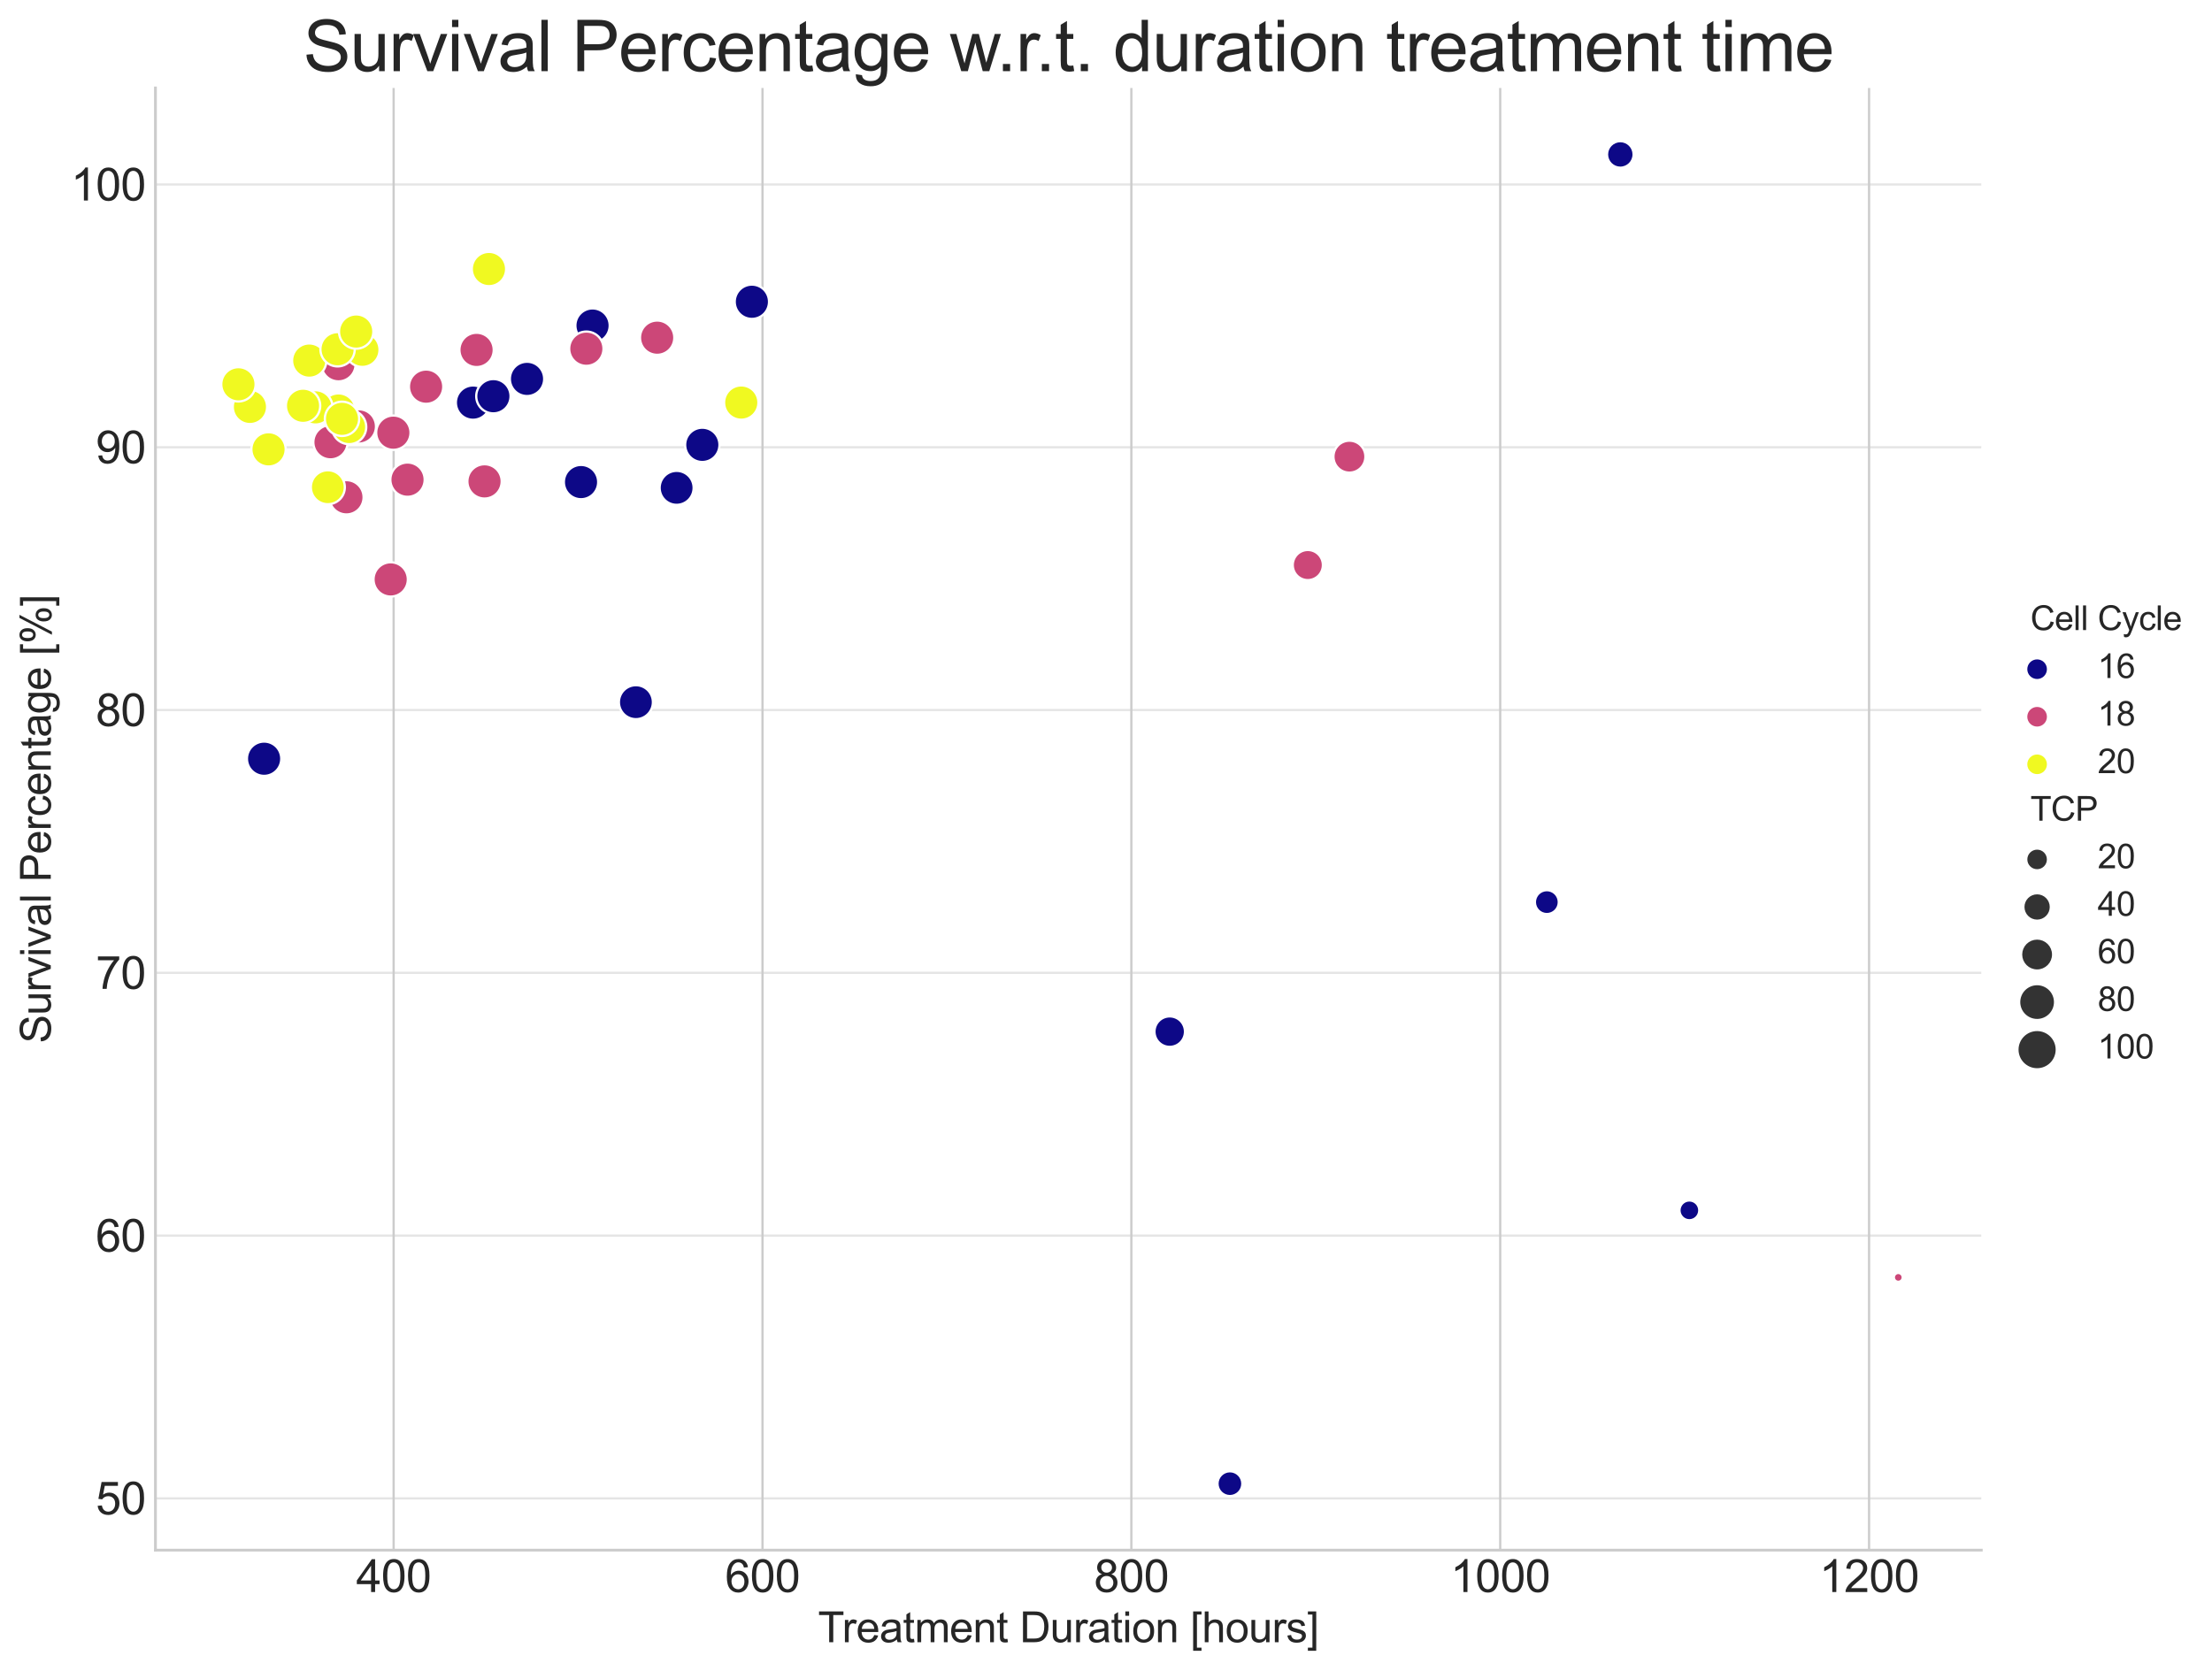 <?xml version="1.0" encoding="utf-8" standalone="no"?>
<!DOCTYPE svg PUBLIC "-//W3C//DTD SVG 1.1//EN"
  "http://www.w3.org/Graphics/SVG/1.1/DTD/svg11.dtd">
<svg xmlns:xlink="http://www.w3.org/1999/xlink" width="789.36pt" height="596.35pt" viewBox="0 0 789.36 596.35" xmlns="http://www.w3.org/2000/svg" version="1.1">
 <defs>
  <style type="text/css">*{stroke-linejoin: round; stroke-linecap: butt}</style>
 </defs>
 <g id="figure_1">
  <g id="patch_1">
   <path d="M 0 596.35 
L 789.36 596.35 
L 789.36 0 
L 0 0 
z
" style="fill: #ffffff"/>
  </g>
  <g id="axes_1">
   <g id="patch_2">
    <path d="M 55.469 553.299 
L 707.028 553.299 
L 707.028 31.399 
L 55.469 31.399 
z
" style="fill: #ffffff"/>
   </g>
   <g id="matplotlib.axis_1">
    <g id="xtick_1">
     <g id="line2d_1">
      <path d="M 140.474 553.299 
L 140.474 31.399 
" clip-path="url(#p7545e08e7a)" style="fill: none; stroke: #cccccc; stroke-width: 0.8; stroke-linecap: round"/>
     </g>
     <g id="line2d_2"/>
     <g id="text_1">
      <!-- 400 -->
      <g style="fill: #262626" transform="translate(127.128 568.252)scale(0.16 -0.16)">
       <defs>
        <path id="ArialMT-34" d="M 2069 0 
L 2069 1097 
L 81 1097 
L 81 1613 
L 2172 4581 
L 2631 4581 
L 2631 1613 
L 3250 1613 
L 3250 1097 
L 2631 1097 
L 2631 0 
L 2069 0 
z
M 2069 1613 
L 2069 3678 
L 634 1613 
L 2069 1613 
z
" transform="scale(0.016)"/>
        <path id="ArialMT-30" d="M 266 2259 
Q 266 3072 433 3567 
Q 600 4063 929 4331 
Q 1259 4600 1759 4600 
Q 2128 4600 2406 4451 
Q 2684 4303 2865 4023 
Q 3047 3744 3150 3342 
Q 3253 2941 3253 2259 
Q 3253 1453 3087 958 
Q 2922 463 2592 192 
Q 2263 -78 1759 -78 
Q 1097 -78 719 397 
Q 266 969 266 2259 
z
M 844 2259 
Q 844 1131 1108 757 
Q 1372 384 1759 384 
Q 2147 384 2411 759 
Q 2675 1134 2675 2259 
Q 2675 3391 2411 3762 
Q 2147 4134 1753 4134 
Q 1366 4134 1134 3806 
Q 844 3388 844 2259 
z
" transform="scale(0.016)"/>
       </defs>
       <use xlink:href="#ArialMT-34"/>
       <use xlink:href="#ArialMT-30" x="55.615"/>
       <use xlink:href="#ArialMT-30" x="111.23"/>
      </g>
     </g>
    </g>
    <g id="xtick_2">
     <g id="line2d_3">
      <path d="M 272.103 553.299 
L 272.103 31.399 
" clip-path="url(#p7545e08e7a)" style="fill: none; stroke: #cccccc; stroke-width: 0.8; stroke-linecap: round"/>
     </g>
     <g id="line2d_4"/>
     <g id="text_2">
      <!-- 600 -->
      <g style="fill: #262626" transform="translate(258.756 568.252)scale(0.16 -0.16)">
       <defs>
        <path id="ArialMT-36" d="M 3184 3459 
L 2625 3416 
Q 2550 3747 2413 3897 
Q 2184 4138 1850 4138 
Q 1581 4138 1378 3988 
Q 1113 3794 959 3422 
Q 806 3050 800 2363 
Q 1003 2672 1297 2822 
Q 1591 2972 1913 2972 
Q 2475 2972 2870 2558 
Q 3266 2144 3266 1488 
Q 3266 1056 3080 686 
Q 2894 316 2569 119 
Q 2244 -78 1831 -78 
Q 1128 -78 684 439 
Q 241 956 241 2144 
Q 241 3472 731 4075 
Q 1159 4600 1884 4600 
Q 2425 4600 2770 4297 
Q 3116 3994 3184 3459 
z
M 888 1484 
Q 888 1194 1011 928 
Q 1134 663 1356 523 
Q 1578 384 1822 384 
Q 2178 384 2434 671 
Q 2691 959 2691 1453 
Q 2691 1928 2437 2201 
Q 2184 2475 1800 2475 
Q 1419 2475 1153 2201 
Q 888 1928 888 1484 
z
" transform="scale(0.016)"/>
       </defs>
       <use xlink:href="#ArialMT-36"/>
       <use xlink:href="#ArialMT-30" x="55.615"/>
       <use xlink:href="#ArialMT-30" x="111.23"/>
      </g>
     </g>
    </g>
    <g id="xtick_3">
     <g id="line2d_5">
      <path d="M 403.731 553.299 
L 403.731 31.399 
" clip-path="url(#p7545e08e7a)" style="fill: none; stroke: #cccccc; stroke-width: 0.8; stroke-linecap: round"/>
     </g>
     <g id="line2d_6"/>
     <g id="text_3">
      <!-- 800 -->
      <g style="fill: #262626" transform="translate(390.384 568.252)scale(0.16 -0.16)">
       <defs>
        <path id="ArialMT-38" d="M 1131 2484 
Q 781 2613 612 2850 
Q 444 3088 444 3419 
Q 444 3919 803 4259 
Q 1163 4600 1759 4600 
Q 2359 4600 2725 4251 
Q 3091 3903 3091 3403 
Q 3091 3084 2923 2848 
Q 2756 2613 2416 2484 
Q 2838 2347 3058 2040 
Q 3278 1734 3278 1309 
Q 3278 722 2862 322 
Q 2447 -78 1769 -78 
Q 1091 -78 675 323 
Q 259 725 259 1325 
Q 259 1772 486 2073 
Q 713 2375 1131 2484 
z
M 1019 3438 
Q 1019 3113 1228 2906 
Q 1438 2700 1772 2700 
Q 2097 2700 2305 2904 
Q 2513 3109 2513 3406 
Q 2513 3716 2298 3927 
Q 2084 4138 1766 4138 
Q 1444 4138 1231 3931 
Q 1019 3725 1019 3438 
z
M 838 1322 
Q 838 1081 952 856 
Q 1066 631 1291 507 
Q 1516 384 1775 384 
Q 2178 384 2440 643 
Q 2703 903 2703 1303 
Q 2703 1709 2433 1975 
Q 2163 2241 1756 2241 
Q 1359 2241 1098 1978 
Q 838 1716 838 1322 
z
" transform="scale(0.016)"/>
       </defs>
       <use xlink:href="#ArialMT-38"/>
       <use xlink:href="#ArialMT-30" x="55.615"/>
       <use xlink:href="#ArialMT-30" x="111.23"/>
      </g>
     </g>
    </g>
    <g id="xtick_4">
     <g id="line2d_7">
      <path d="M 535.359 553.299 
L 535.359 31.399 
" clip-path="url(#p7545e08e7a)" style="fill: none; stroke: #cccccc; stroke-width: 0.8; stroke-linecap: round"/>
     </g>
     <g id="line2d_8"/>
     <g id="text_4">
      <!-- 1000 -->
      <g style="fill: #262626" transform="translate(517.564 568.252)scale(0.16 -0.16)">
       <defs>
        <path id="ArialMT-31" d="M 2384 0 
L 1822 0 
L 1822 3584 
Q 1619 3391 1289 3197 
Q 959 3003 697 2906 
L 697 3450 
Q 1169 3672 1522 3987 
Q 1875 4303 2022 4600 
L 2384 4600 
L 2384 0 
z
" transform="scale(0.016)"/>
       </defs>
       <use xlink:href="#ArialMT-31"/>
       <use xlink:href="#ArialMT-30" x="55.615"/>
       <use xlink:href="#ArialMT-30" x="111.23"/>
       <use xlink:href="#ArialMT-30" x="166.846"/>
      </g>
     </g>
    </g>
    <g id="xtick_5">
     <g id="line2d_9">
      <path d="M 666.987 553.299 
L 666.987 31.399 
" clip-path="url(#p7545e08e7a)" style="fill: none; stroke: #cccccc; stroke-width: 0.8; stroke-linecap: round"/>
     </g>
     <g id="line2d_10"/>
     <g id="text_5">
      <!-- 1200 -->
      <g style="fill: #262626" transform="translate(649.192 568.252)scale(0.16 -0.16)">
       <defs>
        <path id="ArialMT-32" d="M 3222 541 
L 3222 0 
L 194 0 
Q 188 203 259 391 
Q 375 700 629 1000 
Q 884 1300 1366 1694 
Q 2113 2306 2375 2664 
Q 2638 3022 2638 3341 
Q 2638 3675 2398 3904 
Q 2159 4134 1775 4134 
Q 1369 4134 1125 3890 
Q 881 3647 878 3216 
L 300 3275 
Q 359 3922 746 4261 
Q 1134 4600 1788 4600 
Q 2447 4600 2831 4234 
Q 3216 3869 3216 3328 
Q 3216 3053 3103 2787 
Q 2991 2522 2730 2228 
Q 2469 1934 1863 1422 
Q 1356 997 1212 845 
Q 1069 694 975 541 
L 3222 541 
z
" transform="scale(0.016)"/>
       </defs>
       <use xlink:href="#ArialMT-31"/>
       <use xlink:href="#ArialMT-32" x="55.615"/>
       <use xlink:href="#ArialMT-30" x="111.23"/>
       <use xlink:href="#ArialMT-30" x="166.846"/>
      </g>
     </g>
    </g>
    <g id="text_6">
     <!-- Treatment Duration [hours] -->
     <g style="fill: #262626" transform="translate(291.914 586.168)scale(0.15 -0.15)">
      <defs>
       <path id="ArialMT-54" d="M 1659 0 
L 1659 4041 
L 150 4041 
L 150 4581 
L 3781 4581 
L 3781 4041 
L 2266 4041 
L 2266 0 
L 1659 0 
z
" transform="scale(0.016)"/>
       <path id="ArialMT-72" d="M 416 0 
L 416 3319 
L 922 3319 
L 922 2816 
Q 1116 3169 1280 3281 
Q 1444 3394 1641 3394 
Q 1925 3394 2219 3213 
L 2025 2691 
Q 1819 2813 1613 2813 
Q 1428 2813 1281 2702 
Q 1134 2591 1072 2394 
Q 978 2094 978 1738 
L 978 0 
L 416 0 
z
" transform="scale(0.016)"/>
       <path id="ArialMT-65" d="M 2694 1069 
L 3275 997 
Q 3138 488 2766 206 
Q 2394 -75 1816 -75 
Q 1088 -75 661 373 
Q 234 822 234 1631 
Q 234 2469 665 2931 
Q 1097 3394 1784 3394 
Q 2450 3394 2872 2941 
Q 3294 2488 3294 1666 
Q 3294 1616 3291 1516 
L 816 1516 
Q 847 969 1125 678 
Q 1403 388 1819 388 
Q 2128 388 2347 550 
Q 2566 713 2694 1069 
z
M 847 1978 
L 2700 1978 
Q 2663 2397 2488 2606 
Q 2219 2931 1791 2931 
Q 1403 2931 1139 2672 
Q 875 2413 847 1978 
z
" transform="scale(0.016)"/>
       <path id="ArialMT-61" d="M 2588 409 
Q 2275 144 1986 34 
Q 1697 -75 1366 -75 
Q 819 -75 525 192 
Q 231 459 231 875 
Q 231 1119 342 1320 
Q 453 1522 633 1644 
Q 813 1766 1038 1828 
Q 1203 1872 1538 1913 
Q 2219 1994 2541 2106 
Q 2544 2222 2544 2253 
Q 2544 2597 2384 2738 
Q 2169 2928 1744 2928 
Q 1347 2928 1158 2789 
Q 969 2650 878 2297 
L 328 2372 
Q 403 2725 575 2942 
Q 747 3159 1072 3276 
Q 1397 3394 1825 3394 
Q 2250 3394 2515 3294 
Q 2781 3194 2906 3042 
Q 3031 2891 3081 2659 
Q 3109 2516 3109 2141 
L 3109 1391 
Q 3109 606 3145 398 
Q 3181 191 3288 0 
L 2700 0 
Q 2613 175 2588 409 
z
M 2541 1666 
Q 2234 1541 1622 1453 
Q 1275 1403 1131 1340 
Q 988 1278 909 1158 
Q 831 1038 831 891 
Q 831 666 1001 516 
Q 1172 366 1500 366 
Q 1825 366 2078 508 
Q 2331 650 2450 897 
Q 2541 1088 2541 1459 
L 2541 1666 
z
" transform="scale(0.016)"/>
       <path id="ArialMT-74" d="M 1650 503 
L 1731 6 
Q 1494 -44 1306 -44 
Q 1000 -44 831 53 
Q 663 150 594 308 
Q 525 466 525 972 
L 525 2881 
L 113 2881 
L 113 3319 
L 525 3319 
L 525 4141 
L 1084 4478 
L 1084 3319 
L 1650 3319 
L 1650 2881 
L 1084 2881 
L 1084 941 
Q 1084 700 1114 631 
Q 1144 563 1211 522 
Q 1278 481 1403 481 
Q 1497 481 1650 503 
z
" transform="scale(0.016)"/>
       <path id="ArialMT-6d" d="M 422 0 
L 422 3319 
L 925 3319 
L 925 2853 
Q 1081 3097 1340 3245 
Q 1600 3394 1931 3394 
Q 2300 3394 2536 3241 
Q 2772 3088 2869 2813 
Q 3263 3394 3894 3394 
Q 4388 3394 4653 3120 
Q 4919 2847 4919 2278 
L 4919 0 
L 4359 0 
L 4359 2091 
Q 4359 2428 4304 2576 
Q 4250 2725 4106 2815 
Q 3963 2906 3769 2906 
Q 3419 2906 3187 2673 
Q 2956 2441 2956 1928 
L 2956 0 
L 2394 0 
L 2394 2156 
Q 2394 2531 2256 2718 
Q 2119 2906 1806 2906 
Q 1569 2906 1367 2781 
Q 1166 2656 1075 2415 
Q 984 2175 984 1722 
L 984 0 
L 422 0 
z
" transform="scale(0.016)"/>
       <path id="ArialMT-6e" d="M 422 0 
L 422 3319 
L 928 3319 
L 928 2847 
Q 1294 3394 1984 3394 
Q 2284 3394 2536 3286 
Q 2788 3178 2913 3003 
Q 3038 2828 3088 2588 
Q 3119 2431 3119 2041 
L 3119 0 
L 2556 0 
L 2556 2019 
Q 2556 2363 2490 2533 
Q 2425 2703 2258 2804 
Q 2091 2906 1866 2906 
Q 1506 2906 1245 2678 
Q 984 2450 984 1813 
L 984 0 
L 422 0 
z
" transform="scale(0.016)"/>
       <path id="ArialMT-20" transform="scale(0.016)"/>
       <path id="ArialMT-44" d="M 494 0 
L 494 4581 
L 2072 4581 
Q 2606 4581 2888 4516 
Q 3281 4425 3559 4188 
Q 3922 3881 4101 3404 
Q 4281 2928 4281 2316 
Q 4281 1794 4159 1391 
Q 4038 988 3847 723 
Q 3656 459 3429 307 
Q 3203 156 2883 78 
Q 2563 0 2147 0 
L 494 0 
z
M 1100 541 
L 2078 541 
Q 2531 541 2789 625 
Q 3047 709 3200 863 
Q 3416 1078 3536 1442 
Q 3656 1806 3656 2325 
Q 3656 3044 3420 3430 
Q 3184 3816 2847 3947 
Q 2603 4041 2063 4041 
L 1100 4041 
L 1100 541 
z
" transform="scale(0.016)"/>
       <path id="ArialMT-75" d="M 2597 0 
L 2597 488 
Q 2209 -75 1544 -75 
Q 1250 -75 995 37 
Q 741 150 617 320 
Q 494 491 444 738 
Q 409 903 409 1263 
L 409 3319 
L 972 3319 
L 972 1478 
Q 972 1038 1006 884 
Q 1059 663 1231 536 
Q 1403 409 1656 409 
Q 1909 409 2131 539 
Q 2353 669 2445 892 
Q 2538 1116 2538 1541 
L 2538 3319 
L 3100 3319 
L 3100 0 
L 2597 0 
z
" transform="scale(0.016)"/>
       <path id="ArialMT-69" d="M 425 3934 
L 425 4581 
L 988 4581 
L 988 3934 
L 425 3934 
z
M 425 0 
L 425 3319 
L 988 3319 
L 988 0 
L 425 0 
z
" transform="scale(0.016)"/>
       <path id="ArialMT-6f" d="M 213 1659 
Q 213 2581 725 3025 
Q 1153 3394 1769 3394 
Q 2453 3394 2887 2945 
Q 3322 2497 3322 1706 
Q 3322 1066 3130 698 
Q 2938 331 2570 128 
Q 2203 -75 1769 -75 
Q 1072 -75 642 372 
Q 213 819 213 1659 
z
M 791 1659 
Q 791 1022 1069 705 
Q 1347 388 1769 388 
Q 2188 388 2466 706 
Q 2744 1025 2744 1678 
Q 2744 2294 2464 2611 
Q 2184 2928 1769 2928 
Q 1347 2928 1069 2612 
Q 791 2297 791 1659 
z
" transform="scale(0.016)"/>
       <path id="ArialMT-5b" d="M 434 -1272 
L 434 4581 
L 1675 4581 
L 1675 4116 
L 997 4116 
L 997 -806 
L 1675 -806 
L 1675 -1272 
L 434 -1272 
z
" transform="scale(0.016)"/>
       <path id="ArialMT-68" d="M 422 0 
L 422 4581 
L 984 4581 
L 984 2938 
Q 1378 3394 1978 3394 
Q 2347 3394 2619 3248 
Q 2891 3103 3008 2847 
Q 3125 2591 3125 2103 
L 3125 0 
L 2563 0 
L 2563 2103 
Q 2563 2525 2380 2717 
Q 2197 2909 1863 2909 
Q 1613 2909 1392 2779 
Q 1172 2650 1078 2428 
Q 984 2206 984 1816 
L 984 0 
L 422 0 
z
" transform="scale(0.016)"/>
       <path id="ArialMT-73" d="M 197 991 
L 753 1078 
Q 800 744 1014 566 
Q 1228 388 1613 388 
Q 2000 388 2187 545 
Q 2375 703 2375 916 
Q 2375 1106 2209 1216 
Q 2094 1291 1634 1406 
Q 1016 1563 777 1677 
Q 538 1791 414 1992 
Q 291 2194 291 2438 
Q 291 2659 392 2848 
Q 494 3038 669 3163 
Q 800 3259 1026 3326 
Q 1253 3394 1513 3394 
Q 1903 3394 2198 3281 
Q 2494 3169 2634 2976 
Q 2775 2784 2828 2463 
L 2278 2388 
Q 2241 2644 2061 2787 
Q 1881 2931 1553 2931 
Q 1166 2931 1000 2803 
Q 834 2675 834 2503 
Q 834 2394 903 2306 
Q 972 2216 1119 2156 
Q 1203 2125 1616 2013 
Q 2213 1853 2448 1751 
Q 2684 1650 2818 1456 
Q 2953 1263 2953 975 
Q 2953 694 2789 445 
Q 2625 197 2315 61 
Q 2006 -75 1616 -75 
Q 969 -75 630 194 
Q 291 463 197 991 
z
" transform="scale(0.016)"/>
       <path id="ArialMT-5d" d="M 1363 -1272 
L 122 -1272 
L 122 -806 
L 800 -806 
L 800 4116 
L 122 4116 
L 122 4581 
L 1363 4581 
L 1363 -1272 
z
" transform="scale(0.016)"/>
      </defs>
      <use xlink:href="#ArialMT-54"/>
      <use xlink:href="#ArialMT-72" x="57.334"/>
      <use xlink:href="#ArialMT-65" x="90.635"/>
      <use xlink:href="#ArialMT-61" x="146.25"/>
      <use xlink:href="#ArialMT-74" x="201.865"/>
      <use xlink:href="#ArialMT-6d" x="229.648"/>
      <use xlink:href="#ArialMT-65" x="312.949"/>
      <use xlink:href="#ArialMT-6e" x="368.564"/>
      <use xlink:href="#ArialMT-74" x="424.18"/>
      <use xlink:href="#ArialMT-20" x="451.963"/>
      <use xlink:href="#ArialMT-44" x="479.746"/>
      <use xlink:href="#ArialMT-75" x="551.963"/>
      <use xlink:href="#ArialMT-72" x="607.578"/>
      <use xlink:href="#ArialMT-61" x="640.879"/>
      <use xlink:href="#ArialMT-74" x="696.494"/>
      <use xlink:href="#ArialMT-69" x="724.277"/>
      <use xlink:href="#ArialMT-6f" x="746.494"/>
      <use xlink:href="#ArialMT-6e" x="802.109"/>
      <use xlink:href="#ArialMT-20" x="857.725"/>
      <use xlink:href="#ArialMT-5b" x="885.508"/>
      <use xlink:href="#ArialMT-68" x="913.291"/>
      <use xlink:href="#ArialMT-6f" x="968.906"/>
      <use xlink:href="#ArialMT-75" x="1024.521"/>
      <use xlink:href="#ArialMT-72" x="1080.137"/>
      <use xlink:href="#ArialMT-73" x="1113.438"/>
      <use xlink:href="#ArialMT-5d" x="1163.438"/>
     </g>
    </g>
   </g>
   <g id="matplotlib.axis_2">
    <g id="ytick_1">
     <g id="line2d_11">
      <path d="M 55.469 534.818 
L 707.028 534.818 
" clip-path="url(#p7545e08e7a)" style="fill: none; stroke: #cccccc; stroke-opacity: 0.5; stroke-width: 0.8; stroke-linecap: round"/>
     </g>
     <g id="line2d_12"/>
     <g id="text_7">
      <!-- 50 -->
      <g style="fill: #262626" transform="translate(34.174 540.544)scale(0.16 -0.16)">
       <defs>
        <path id="ArialMT-35" d="M 266 1200 
L 856 1250 
Q 922 819 1161 601 
Q 1400 384 1738 384 
Q 2144 384 2425 690 
Q 2706 997 2706 1503 
Q 2706 1984 2436 2262 
Q 2166 2541 1728 2541 
Q 1456 2541 1237 2417 
Q 1019 2294 894 2097 
L 366 2166 
L 809 4519 
L 3088 4519 
L 3088 3981 
L 1259 3981 
L 1013 2750 
Q 1425 3038 1878 3038 
Q 2478 3038 2890 2622 
Q 3303 2206 3303 1553 
Q 3303 931 2941 478 
Q 2500 -78 1738 -78 
Q 1113 -78 717 272 
Q 322 622 266 1200 
z
" transform="scale(0.016)"/>
       </defs>
       <use xlink:href="#ArialMT-35"/>
       <use xlink:href="#ArialMT-30" x="55.615"/>
      </g>
     </g>
    </g>
    <g id="ytick_2">
     <g id="line2d_13">
      <path d="M 55.469 441.022 
L 707.028 441.022 
" clip-path="url(#p7545e08e7a)" style="fill: none; stroke: #cccccc; stroke-opacity: 0.5; stroke-width: 0.8; stroke-linecap: round"/>
     </g>
     <g id="line2d_14"/>
     <g id="text_8">
      <!-- 60 -->
      <g style="fill: #262626" transform="translate(34.174 446.748)scale(0.16 -0.16)">
       <use xlink:href="#ArialMT-36"/>
       <use xlink:href="#ArialMT-30" x="55.615"/>
      </g>
     </g>
    </g>
    <g id="ytick_3">
     <g id="line2d_15">
      <path d="M 55.469 347.225 
L 707.028 347.225 
" clip-path="url(#p7545e08e7a)" style="fill: none; stroke: #cccccc; stroke-opacity: 0.5; stroke-width: 0.8; stroke-linecap: round"/>
     </g>
     <g id="line2d_16"/>
     <g id="text_9">
      <!-- 70 -->
      <g style="fill: #262626" transform="translate(34.174 352.951)scale(0.16 -0.16)">
       <defs>
        <path id="ArialMT-37" d="M 303 3981 
L 303 4522 
L 3269 4522 
L 3269 4084 
Q 2831 3619 2401 2847 
Q 1972 2075 1738 1259 
Q 1569 684 1522 0 
L 944 0 
Q 953 541 1156 1306 
Q 1359 2072 1739 2783 
Q 2119 3494 2547 3981 
L 303 3981 
z
" transform="scale(0.016)"/>
       </defs>
       <use xlink:href="#ArialMT-37"/>
       <use xlink:href="#ArialMT-30" x="55.615"/>
      </g>
     </g>
    </g>
    <g id="ytick_4">
     <g id="line2d_17">
      <path d="M 55.469 253.429 
L 707.028 253.429 
" clip-path="url(#p7545e08e7a)" style="fill: none; stroke: #cccccc; stroke-opacity: 0.5; stroke-width: 0.8; stroke-linecap: round"/>
     </g>
     <g id="line2d_18"/>
     <g id="text_10">
      <!-- 80 -->
      <g style="fill: #262626" transform="translate(34.174 259.155)scale(0.16 -0.16)">
       <use xlink:href="#ArialMT-38"/>
       <use xlink:href="#ArialMT-30" x="55.615"/>
      </g>
     </g>
    </g>
    <g id="ytick_5">
     <g id="line2d_19">
      <path d="M 55.469 159.632 
L 707.028 159.632 
" clip-path="url(#p7545e08e7a)" style="fill: none; stroke: #cccccc; stroke-opacity: 0.5; stroke-width: 0.8; stroke-linecap: round"/>
     </g>
     <g id="line2d_20"/>
     <g id="text_11">
      <!-- 90 -->
      <g style="fill: #262626" transform="translate(34.174 165.358)scale(0.16 -0.16)">
       <defs>
        <path id="ArialMT-39" d="M 350 1059 
L 891 1109 
Q 959 728 1153 556 
Q 1347 384 1650 384 
Q 1909 384 2104 503 
Q 2300 622 2425 820 
Q 2550 1019 2634 1356 
Q 2719 1694 2719 2044 
Q 2719 2081 2716 2156 
Q 2547 1888 2255 1720 
Q 1963 1553 1622 1553 
Q 1053 1553 659 1965 
Q 266 2378 266 3053 
Q 266 3750 677 4175 
Q 1088 4600 1706 4600 
Q 2153 4600 2523 4359 
Q 2894 4119 3086 3673 
Q 3278 3228 3278 2384 
Q 3278 1506 3087 986 
Q 2897 466 2520 194 
Q 2144 -78 1638 -78 
Q 1100 -78 759 220 
Q 419 519 350 1059 
z
M 2653 3081 
Q 2653 3566 2395 3850 
Q 2138 4134 1775 4134 
Q 1400 4134 1122 3828 
Q 844 3522 844 3034 
Q 844 2597 1108 2323 
Q 1372 2050 1759 2050 
Q 2150 2050 2401 2323 
Q 2653 2597 2653 3081 
z
" transform="scale(0.016)"/>
       </defs>
       <use xlink:href="#ArialMT-39"/>
       <use xlink:href="#ArialMT-30" x="55.615"/>
      </g>
     </g>
    </g>
    <g id="ytick_6">
     <g id="line2d_21">
      <path d="M 55.469 65.836 
L 707.028 65.836 
" clip-path="url(#p7545e08e7a)" style="fill: none; stroke: #cccccc; stroke-opacity: 0.5; stroke-width: 0.8; stroke-linecap: round"/>
     </g>
     <g id="line2d_22"/>
     <g id="text_12">
      <!-- 100 -->
      <g style="fill: #262626" transform="translate(25.277 71.562)scale(0.16 -0.16)">
       <use xlink:href="#ArialMT-31"/>
       <use xlink:href="#ArialMT-30" x="55.615"/>
       <use xlink:href="#ArialMT-30" x="111.23"/>
      </g>
     </g>
    </g>
    <g id="text_13">
     <!-- Survival Percentage [%] -->
     <g style="fill: #262626" transform="translate(18.12 372.385)rotate(-90)scale(0.15 -0.15)">
      <defs>
       <path id="ArialMT-53" d="M 288 1472 
L 859 1522 
Q 900 1178 1048 958 
Q 1197 738 1509 602 
Q 1822 466 2213 466 
Q 2559 466 2825 569 
Q 3091 672 3220 851 
Q 3350 1031 3350 1244 
Q 3350 1459 3225 1620 
Q 3100 1781 2813 1891 
Q 2628 1963 1997 2114 
Q 1366 2266 1113 2400 
Q 784 2572 623 2826 
Q 463 3081 463 3397 
Q 463 3744 659 4045 
Q 856 4347 1234 4503 
Q 1613 4659 2075 4659 
Q 2584 4659 2973 4495 
Q 3363 4331 3572 4012 
Q 3781 3694 3797 3291 
L 3216 3247 
Q 3169 3681 2898 3903 
Q 2628 4125 2100 4125 
Q 1550 4125 1298 3923 
Q 1047 3722 1047 3438 
Q 1047 3191 1225 3031 
Q 1400 2872 2139 2705 
Q 2878 2538 3153 2413 
Q 3553 2228 3743 1945 
Q 3934 1663 3934 1294 
Q 3934 928 3725 604 
Q 3516 281 3123 101 
Q 2731 -78 2241 -78 
Q 1619 -78 1198 103 
Q 778 284 539 648 
Q 300 1013 288 1472 
z
" transform="scale(0.016)"/>
       <path id="ArialMT-76" d="M 1344 0 
L 81 3319 
L 675 3319 
L 1388 1331 
Q 1503 1009 1600 663 
Q 1675 925 1809 1294 
L 2547 3319 
L 3125 3319 
L 1869 0 
L 1344 0 
z
" transform="scale(0.016)"/>
       <path id="ArialMT-6c" d="M 409 0 
L 409 4581 
L 972 4581 
L 972 0 
L 409 0 
z
" transform="scale(0.016)"/>
       <path id="ArialMT-50" d="M 494 0 
L 494 4581 
L 2222 4581 
Q 2678 4581 2919 4538 
Q 3256 4481 3484 4323 
Q 3713 4166 3852 3881 
Q 3991 3597 3991 3256 
Q 3991 2672 3619 2267 
Q 3247 1863 2275 1863 
L 1100 1863 
L 1100 0 
L 494 0 
z
M 1100 2403 
L 2284 2403 
Q 2872 2403 3119 2622 
Q 3366 2841 3366 3238 
Q 3366 3525 3220 3729 
Q 3075 3934 2838 4000 
Q 2684 4041 2272 4041 
L 1100 4041 
L 1100 2403 
z
" transform="scale(0.016)"/>
       <path id="ArialMT-63" d="M 2588 1216 
L 3141 1144 
Q 3050 572 2676 248 
Q 2303 -75 1759 -75 
Q 1078 -75 664 370 
Q 250 816 250 1647 
Q 250 2184 428 2587 
Q 606 2991 970 3192 
Q 1334 3394 1763 3394 
Q 2303 3394 2647 3120 
Q 2991 2847 3088 2344 
L 2541 2259 
Q 2463 2594 2264 2762 
Q 2066 2931 1784 2931 
Q 1359 2931 1093 2626 
Q 828 2322 828 1663 
Q 828 994 1084 691 
Q 1341 388 1753 388 
Q 2084 388 2306 591 
Q 2528 794 2588 1216 
z
" transform="scale(0.016)"/>
       <path id="ArialMT-67" d="M 319 -275 
L 866 -356 
Q 900 -609 1056 -725 
Q 1266 -881 1628 -881 
Q 2019 -881 2231 -725 
Q 2444 -569 2519 -288 
Q 2563 -116 2559 434 
Q 2191 0 1641 0 
Q 956 0 581 494 
Q 206 988 206 1678 
Q 206 2153 378 2554 
Q 550 2956 876 3175 
Q 1203 3394 1644 3394 
Q 2231 3394 2613 2919 
L 2613 3319 
L 3131 3319 
L 3131 450 
Q 3131 -325 2973 -648 
Q 2816 -972 2473 -1159 
Q 2131 -1347 1631 -1347 
Q 1038 -1347 672 -1080 
Q 306 -813 319 -275 
z
M 784 1719 
Q 784 1066 1043 766 
Q 1303 466 1694 466 
Q 2081 466 2343 764 
Q 2606 1063 2606 1700 
Q 2606 2309 2336 2618 
Q 2066 2928 1684 2928 
Q 1309 2928 1046 2623 
Q 784 2319 784 1719 
z
" transform="scale(0.016)"/>
       <path id="ArialMT-25" d="M 372 3481 
Q 372 3972 619 4315 
Q 866 4659 1334 4659 
Q 1766 4659 2048 4351 
Q 2331 4044 2331 3447 
Q 2331 2866 2045 2552 
Q 1759 2238 1341 2238 
Q 925 2238 648 2547 
Q 372 2856 372 3481 
z
M 1350 4272 
Q 1141 4272 1002 4090 
Q 863 3909 863 3425 
Q 863 2984 1003 2804 
Q 1144 2625 1350 2625 
Q 1563 2625 1702 2806 
Q 1841 2988 1841 3469 
Q 1841 3913 1700 4092 
Q 1559 4272 1350 4272 
z
M 1353 -169 
L 3859 4659 
L 4316 4659 
L 1819 -169 
L 1353 -169 
z
M 3334 1075 
Q 3334 1569 3581 1911 
Q 3828 2253 4300 2253 
Q 4731 2253 5014 1945 
Q 5297 1638 5297 1041 
Q 5297 459 5011 145 
Q 4725 -169 4303 -169 
Q 3888 -169 3611 142 
Q 3334 453 3334 1075 
z
M 4316 1866 
Q 4103 1866 3964 1684 
Q 3825 1503 3825 1019 
Q 3825 581 3965 400 
Q 4106 219 4313 219 
Q 4528 219 4667 400 
Q 4806 581 4806 1063 
Q 4806 1506 4665 1686 
Q 4525 1866 4316 1866 
z
" transform="scale(0.016)"/>
      </defs>
      <use xlink:href="#ArialMT-53"/>
      <use xlink:href="#ArialMT-75" x="66.699"/>
      <use xlink:href="#ArialMT-72" x="122.314"/>
      <use xlink:href="#ArialMT-76" x="155.615"/>
      <use xlink:href="#ArialMT-69" x="205.615"/>
      <use xlink:href="#ArialMT-76" x="227.832"/>
      <use xlink:href="#ArialMT-61" x="277.832"/>
      <use xlink:href="#ArialMT-6c" x="333.447"/>
      <use xlink:href="#ArialMT-20" x="355.664"/>
      <use xlink:href="#ArialMT-50" x="383.447"/>
      <use xlink:href="#ArialMT-65" x="450.146"/>
      <use xlink:href="#ArialMT-72" x="505.762"/>
      <use xlink:href="#ArialMT-63" x="539.062"/>
      <use xlink:href="#ArialMT-65" x="589.062"/>
      <use xlink:href="#ArialMT-6e" x="644.678"/>
      <use xlink:href="#ArialMT-74" x="700.293"/>
      <use xlink:href="#ArialMT-61" x="728.076"/>
      <use xlink:href="#ArialMT-67" x="783.691"/>
      <use xlink:href="#ArialMT-65" x="839.307"/>
      <use xlink:href="#ArialMT-20" x="894.922"/>
      <use xlink:href="#ArialMT-5b" x="922.705"/>
      <use xlink:href="#ArialMT-25" x="950.488"/>
      <use xlink:href="#ArialMT-5d" x="1039.404"/>
     </g>
    </g>
   </g>
   <g id="PathCollection_1">
    <path d="M 438.902 534.009 
C 440.077 534.009 441.204 533.542 442.036 532.71 
C 442.867 531.879 443.334 530.752 443.334 529.576 
C 443.334 528.401 442.867 527.274 442.036 526.443 
C 441.204 525.611 440.077 525.144 438.902 525.144 
C 437.726 525.144 436.599 525.611 435.768 526.443 
C 434.937 527.274 434.47 528.401 434.47 529.576 
C 434.47 530.752 434.937 531.879 435.768 532.71 
C 436.599 533.542 437.726 534.009 438.902 534.009 
z
" clip-path="url(#p7545e08e7a)" style="fill: #0d0887; stroke: #ffffff; stroke-width: 0.801"/>
    <path d="M 602.858 435.553 
C 603.795 435.553 604.695 435.18 605.358 434.517 
C 606.021 433.854 606.393 432.955 606.393 432.017 
C 606.393 431.08 606.021 430.18 605.358 429.517 
C 604.695 428.854 603.795 428.482 602.858 428.482 
C 601.92 428.482 601.021 428.854 600.358 429.517 
C 599.695 430.18 599.322 431.08 599.322 432.017 
C 599.322 432.955 599.695 433.854 600.358 434.517 
C 601.021 435.18 601.92 435.553 602.858 435.553 
z
" clip-path="url(#p7545e08e7a)" style="fill: #0d0887; stroke: #ffffff; stroke-width: 0.801"/>
    <path d="M 250.621 164.907 
C 252.245 164.907 253.803 164.261 254.951 163.113 
C 256.099 161.965 256.745 160.407 256.745 158.783 
C 256.745 157.159 256.099 155.601 254.951 154.453 
C 253.803 153.304 252.245 152.659 250.621 152.659 
C 248.997 152.659 247.439 153.304 246.291 154.453 
C 245.142 155.601 244.497 157.159 244.497 158.783 
C 244.497 160.407 245.142 161.965 246.291 163.113 
C 247.439 164.261 248.997 164.907 250.621 164.907 
z
" clip-path="url(#p7545e08e7a)" style="fill: #0d0887; stroke: #ffffff; stroke-width: 0.801"/>
    <path d="M 268.312 113.833 
C 269.936 113.833 271.493 113.188 272.642 112.039 
C 273.79 110.891 274.435 109.333 274.435 107.709 
C 274.435 106.085 273.79 104.528 272.642 103.379 
C 271.493 102.231 269.936 101.586 268.312 101.586 
C 266.688 101.586 265.13 102.231 263.982 103.379 
C 262.833 104.528 262.188 106.085 262.188 107.709 
C 262.188 109.333 262.833 110.891 263.982 112.039 
C 265.13 113.188 266.688 113.833 268.312 113.833 
z
" clip-path="url(#p7545e08e7a)" style="fill: #0d0887; stroke: #ffffff; stroke-width: 0.801"/>
    <path d="M 551.996 326.265 
C 553.128 326.265 554.214 325.815 555.014 325.015 
C 555.815 324.215 556.264 323.129 556.264 321.997 
C 556.264 320.865 555.815 319.78 555.014 318.979 
C 554.214 318.179 553.128 317.729 551.996 317.729 
C 550.865 317.729 549.779 318.179 548.979 318.979 
C 548.178 319.78 547.729 320.865 547.729 321.997 
C 547.729 323.129 548.178 324.215 548.979 325.015 
C 549.779 325.815 550.865 326.265 551.996 326.265 
z
" clip-path="url(#p7545e08e7a)" style="fill: #0d0887; stroke: #ffffff; stroke-width: 0.801"/>
    <path d="M 168.801 149.83 
C 170.425 149.83 171.983 149.185 173.131 148.036 
C 174.279 146.888 174.925 145.33 174.925 143.706 
C 174.925 142.082 174.279 140.524 173.131 139.376 
C 171.983 138.228 170.425 137.582 168.801 137.582 
C 167.177 137.582 165.619 138.228 164.471 139.376 
C 163.322 140.524 162.677 142.082 162.677 143.706 
C 162.677 145.33 163.322 146.888 164.471 148.036 
C 165.619 149.185 167.177 149.83 168.801 149.83 
z
" clip-path="url(#p7545e08e7a)" style="fill: #0d0887; stroke: #ffffff; stroke-width: 0.801"/>
    <path d="M 211.448 122.329 
C 213.072 122.329 214.63 121.683 215.778 120.535 
C 216.927 119.387 217.572 117.829 217.572 116.205 
C 217.572 114.581 216.927 113.023 215.778 111.875 
C 214.63 110.726 213.072 110.081 211.448 110.081 
C 209.824 110.081 208.267 110.726 207.118 111.875 
C 205.97 113.023 205.325 114.581 205.325 116.205 
C 205.325 117.829 205.97 119.387 207.118 120.535 
C 208.267 121.683 209.824 122.329 211.448 122.329 
z
" clip-path="url(#p7545e08e7a)" style="fill: #0d0887; stroke: #ffffff; stroke-width: 0.801"/>
    <path d="M 241.46 180.196 
C 243.068 180.196 244.611 179.557 245.748 178.419 
C 246.886 177.282 247.525 175.739 247.525 174.131 
C 247.525 172.522 246.886 170.979 245.748 169.842 
C 244.611 168.705 243.068 168.066 241.46 168.066 
C 239.851 168.066 238.308 168.705 237.171 169.842 
C 236.033 170.979 235.394 172.522 235.394 174.131 
C 235.394 175.739 236.033 177.282 237.171 178.419 
C 238.308 179.557 239.851 180.196 241.46 180.196 
z
" clip-path="url(#p7545e08e7a)" style="fill: #0d0887; stroke: #ffffff; stroke-width: 0.801"/>
    <path d="M 417.42 373.67 
C 418.864 373.67 420.249 373.096 421.27 372.075 
C 422.291 371.054 422.864 369.669 422.864 368.225 
C 422.864 366.781 422.291 365.396 421.27 364.375 
C 420.249 363.354 418.864 362.781 417.42 362.781 
C 415.976 362.781 414.591 363.354 413.57 364.375 
C 412.549 365.396 411.975 366.781 411.975 368.225 
C 411.975 369.669 412.549 371.054 413.57 372.075 
C 414.591 373.096 415.976 373.67 417.42 373.67 
z
" clip-path="url(#p7545e08e7a)" style="fill: #0d0887; stroke: #ffffff; stroke-width: 0.801"/>
    <path d="M 578.217 59.865 
C 579.475 59.865 580.681 59.366 581.571 58.476 
C 582.46 57.587 582.96 56.38 582.96 55.122 
C 582.96 53.864 582.46 52.657 581.571 51.768 
C 580.681 50.878 579.475 50.379 578.217 50.379 
C 576.959 50.379 575.752 50.878 574.863 51.768 
C 573.973 52.657 573.473 53.864 573.473 55.122 
C 573.473 56.38 573.973 57.587 574.863 58.476 
C 575.752 59.366 576.959 59.865 578.217 59.865 
z
" clip-path="url(#p7545e08e7a)" style="fill: #0d0887; stroke: #ffffff; stroke-width: 0.801"/>
    <path d="M 207.342 178.195 
C 208.966 178.195 210.523 177.55 211.672 176.401 
C 212.82 175.253 213.465 173.695 213.465 172.071 
C 213.465 170.447 212.82 168.89 211.672 167.741 
C 210.523 166.593 208.966 165.948 207.342 165.948 
C 205.718 165.948 204.16 166.593 203.011 167.741 
C 201.863 168.89 201.218 170.447 201.218 172.071 
C 201.218 173.695 201.863 175.253 203.011 176.401 
C 204.16 177.55 205.718 178.195 207.342 178.195 
z
" clip-path="url(#p7545e08e7a)" style="fill: #0d0887; stroke: #ffffff; stroke-width: 0.801"/>
    <path d="M 94.247 276.939 
C 95.871 276.939 97.428 276.293 98.577 275.145 
C 99.725 273.997 100.37 272.439 100.37 270.815 
C 100.37 269.191 99.725 267.633 98.577 266.485 
C 97.428 265.337 95.871 264.691 94.247 264.691 
C 92.623 264.691 91.065 265.337 89.917 266.485 
C 88.768 267.633 88.123 269.191 88.123 270.815 
C 88.123 272.439 88.768 273.997 89.917 275.145 
C 91.065 276.293 92.623 276.939 94.247 276.939 
z
" clip-path="url(#p7545e08e7a)" style="fill: #0d0887; stroke: #ffffff; stroke-width: 0.801"/>
    <path d="M 188.071 141.366 
C 189.695 141.366 191.253 140.721 192.401 139.572 
C 193.55 138.424 194.195 136.866 194.195 135.242 
C 194.195 133.618 193.55 132.06 192.401 130.912 
C 191.253 129.764 189.695 129.119 188.071 129.119 
C 186.447 129.119 184.889 129.764 183.741 130.912 
C 182.593 132.06 181.947 133.618 181.947 135.242 
C 181.947 136.866 182.593 138.424 183.741 139.572 
C 184.889 140.721 186.447 141.366 188.071 141.366 
z
" clip-path="url(#p7545e08e7a)" style="fill: #0d0887; stroke: #ffffff; stroke-width: 0.801"/>
    <path d="M 226.928 256.697 
C 228.536 256.697 230.079 256.058 231.216 254.921 
C 232.354 253.783 232.993 252.241 232.993 250.632 
C 232.993 249.024 232.354 247.481 231.216 246.343 
C 230.079 245.206 228.536 244.567 226.928 244.567 
C 225.319 244.567 223.776 245.206 222.639 246.343 
C 221.502 247.481 220.863 249.024 220.863 250.632 
C 220.863 252.241 221.502 253.783 222.639 254.921 
C 223.776 256.058 225.319 256.697 226.928 256.697 
z
" clip-path="url(#p7545e08e7a)" style="fill: #0d0887; stroke: #ffffff; stroke-width: 0.801"/>
    <path d="M 176.067 147.551 
C 177.691 147.551 179.248 146.906 180.397 145.757 
C 181.545 144.609 182.19 143.051 182.19 141.427 
C 182.19 139.803 181.545 138.245 180.397 137.097 
C 179.248 135.949 177.691 135.303 176.067 135.303 
C 174.443 135.303 172.885 135.949 171.737 137.097 
C 170.588 138.245 169.943 139.803 169.943 141.427 
C 169.943 143.051 170.588 144.609 171.737 145.757 
C 172.885 146.906 174.443 147.551 176.067 147.551 
z
" clip-path="url(#p7545e08e7a)" style="fill: #0d0887; stroke: #ffffff; stroke-width: 0.801"/>
    <path d="M 677.412 457.527 
C 677.831 457.527 678.233 457.36 678.53 457.064 
C 678.826 456.767 678.993 456.365 678.993 455.946 
C 678.993 455.526 678.826 455.124 678.53 454.828 
C 678.233 454.531 677.831 454.364 677.412 454.364 
C 676.992 454.364 676.59 454.531 676.294 454.828 
C 675.997 455.124 675.831 455.526 675.831 455.946 
C 675.831 456.365 675.997 456.767 676.294 457.064 
C 676.59 457.36 676.992 457.527 677.412 457.527 
z
" clip-path="url(#p7545e08e7a)" style="fill: #cc4778; stroke: #ffffff; stroke-width: 0.801"/>
    <path d="M 481.549 168.697 
C 483.061 168.697 484.511 168.096 485.58 167.027 
C 486.649 165.958 487.25 164.508 487.25 162.996 
C 487.25 161.484 486.649 160.034 485.58 158.965 
C 484.511 157.896 483.061 157.295 481.549 157.295 
C 480.037 157.295 478.587 157.896 477.518 158.965 
C 476.449 160.034 475.848 161.484 475.848 162.996 
C 475.848 164.508 476.449 165.958 477.518 167.027 
C 478.587 168.096 480.037 168.697 481.549 168.697 
z
" clip-path="url(#p7545e08e7a)" style="fill: #cc4778; stroke: #ffffff; stroke-width: 0.801"/>
    <path d="M 120.783 136.126 
C 122.407 136.126 123.965 135.481 125.113 134.333 
C 126.261 133.184 126.907 131.627 126.907 130.003 
C 126.907 128.379 126.261 126.821 125.113 125.673 
C 123.965 124.524 122.407 123.879 120.783 123.879 
C 119.159 123.879 117.601 124.524 116.453 125.673 
C 115.304 126.821 114.659 128.379 114.659 130.003 
C 114.659 131.627 115.304 133.184 116.453 134.333 
C 117.601 135.481 119.159 136.126 120.783 136.126 
z
" clip-path="url(#p7545e08e7a)" style="fill: #cc4778; stroke: #ffffff; stroke-width: 0.801"/>
    <path d="M 117.94 163.968 
C 119.564 163.968 121.122 163.323 122.27 162.174 
C 123.418 161.026 124.063 159.468 124.063 157.844 
C 124.063 156.22 123.418 154.662 122.27 153.514 
C 121.122 152.366 119.564 151.72 117.94 151.72 
C 116.316 151.72 114.758 152.366 113.61 153.514 
C 112.461 154.662 111.816 156.22 111.816 157.844 
C 111.816 159.468 112.461 161.026 113.61 162.174 
C 114.758 163.323 116.316 163.968 117.94 163.968 
z
" clip-path="url(#p7545e08e7a)" style="fill: #cc4778; stroke: #ffffff; stroke-width: 0.801"/>
    <path d="M 123.626 183.625 
C 125.25 183.625 126.808 182.979 127.956 181.831 
C 129.105 180.683 129.75 179.125 129.75 177.501 
C 129.75 175.877 129.105 174.319 127.956 173.171 
C 126.808 172.022 125.25 171.377 123.626 171.377 
C 122.002 171.377 120.444 172.022 119.296 173.171 
C 118.148 174.319 117.502 175.877 117.502 177.501 
C 117.502 179.125 118.148 180.683 119.296 181.831 
C 120.444 182.979 122.002 183.625 123.626 183.625 
z
" clip-path="url(#p7545e08e7a)" style="fill: #cc4778; stroke: #ffffff; stroke-width: 0.801"/>
    <path d="M 128.049 158.333 
C 129.673 158.333 131.231 157.688 132.379 156.539 
C 133.527 155.391 134.173 153.833 134.173 152.209 
C 134.173 150.585 133.527 149.027 132.379 147.879 
C 131.231 146.731 129.673 146.085 128.049 146.085 
C 126.425 146.085 124.867 146.731 123.719 147.879 
C 122.57 149.027 121.925 150.585 121.925 152.209 
C 121.925 153.833 122.57 155.391 123.719 156.539 
C 124.867 157.688 126.425 158.333 128.049 158.333 
z
" clip-path="url(#p7545e08e7a)" style="fill: #cc4778; stroke: #ffffff; stroke-width: 0.801"/>
    <path d="M 234.51 126.651 
C 236.134 126.651 237.691 126.006 238.84 124.858 
C 239.988 123.709 240.633 122.151 240.633 120.527 
C 240.633 118.903 239.988 117.346 238.84 116.197 
C 237.691 115.049 236.134 114.404 234.51 114.404 
C 232.886 114.404 231.328 115.049 230.179 116.197 
C 229.031 117.346 228.386 118.903 228.386 120.527 
C 228.386 122.151 229.031 123.709 230.179 124.858 
C 231.328 126.006 232.886 126.651 234.51 126.651 
z
" clip-path="url(#p7545e08e7a)" style="fill: #cc4778; stroke: #ffffff; stroke-width: 0.801"/>
    <path d="M 466.701 207.064 
C 468.128 207.064 469.496 206.497 470.505 205.488 
C 471.513 204.48 472.08 203.112 472.08 201.685 
C 472.08 200.259 471.513 198.891 470.505 197.882 
C 469.496 196.873 468.128 196.307 466.701 196.307 
C 465.275 196.307 463.907 196.873 462.898 197.882 
C 461.89 198.891 461.323 200.259 461.323 201.685 
C 461.323 203.112 461.89 204.48 462.898 205.488 
C 463.907 206.497 465.275 207.064 466.701 207.064 
z
" clip-path="url(#p7545e08e7a)" style="fill: #cc4778; stroke: #ffffff; stroke-width: 0.801"/>
    <path d="M 139.421 212.939 
C 141.045 212.939 142.603 212.294 143.752 211.146 
C 144.9 209.998 145.545 208.44 145.545 206.816 
C 145.545 205.192 144.9 203.634 143.752 202.486 
C 142.603 201.337 141.045 200.692 139.421 200.692 
C 137.797 200.692 136.24 201.337 135.091 202.486 
C 133.943 203.634 133.298 205.192 133.298 206.816 
C 133.298 208.44 133.943 209.998 135.091 211.146 
C 136.24 212.294 137.797 212.939 139.421 212.939 
z
" clip-path="url(#p7545e08e7a)" style="fill: #cc4778; stroke: #ffffff; stroke-width: 0.801"/>
    <path d="M 172.908 177.951 
C 174.532 177.951 176.089 177.306 177.238 176.158 
C 178.386 175.01 179.031 173.452 179.031 171.828 
C 179.031 170.204 178.386 168.646 177.238 167.498 
C 176.089 166.349 174.532 165.704 172.908 165.704 
C 171.284 165.704 169.726 166.349 168.578 167.498 
C 167.429 168.646 166.784 170.204 166.784 171.828 
C 166.784 173.452 167.429 175.01 168.578 176.158 
C 169.726 177.306 171.284 177.951 172.908 177.951 
z
" clip-path="url(#p7545e08e7a)" style="fill: #cc4778; stroke: #ffffff; stroke-width: 0.801"/>
    <path d="M 145.424 177.334 
C 147.048 177.334 148.605 176.689 149.754 175.54 
C 150.902 174.392 151.547 172.834 151.547 171.21 
C 151.547 169.586 150.902 168.028 149.754 166.88 
C 148.605 165.732 147.048 165.086 145.424 165.086 
C 143.8 165.086 142.242 165.732 141.094 166.88 
C 139.945 168.028 139.3 169.586 139.3 171.21 
C 139.3 172.834 139.945 174.392 141.094 175.54 
C 142.242 176.689 143.8 177.334 145.424 177.334 
z
" clip-path="url(#p7545e08e7a)" style="fill: #cc4778; stroke: #ffffff; stroke-width: 0.801"/>
    <path d="M 170.064 131.023 
C 171.688 131.023 173.246 130.377 174.395 129.229 
C 175.543 128.081 176.188 126.523 176.188 124.899 
C 176.188 123.275 175.543 121.717 174.395 120.569 
C 173.246 119.42 171.688 118.775 170.064 118.775 
C 168.44 118.775 166.883 119.42 165.734 120.569 
C 164.586 121.717 163.941 123.275 163.941 124.899 
C 163.941 126.523 164.586 128.081 165.734 129.229 
C 166.883 130.377 168.44 131.023 170.064 131.023 
z
" clip-path="url(#p7545e08e7a)" style="fill: #cc4778; stroke: #ffffff; stroke-width: 0.801"/>
    <path d="M 140.369 160.564 
C 141.993 160.564 143.551 159.919 144.699 158.77 
C 145.848 157.622 146.493 156.064 146.493 154.44 
C 146.493 152.816 145.848 151.258 144.699 150.11 
C 143.551 148.962 141.993 148.316 140.369 148.316 
C 138.745 148.316 137.187 148.962 136.039 150.11 
C 134.891 151.258 134.245 152.816 134.245 154.44 
C 134.245 156.064 134.891 157.622 136.039 158.77 
C 137.187 159.919 138.745 160.564 140.369 160.564 
z
" clip-path="url(#p7545e08e7a)" style="fill: #cc4778; stroke: #ffffff; stroke-width: 0.801"/>
    <path d="M 152.058 144.145 
C 153.682 144.145 155.24 143.5 156.388 142.352 
C 157.536 141.203 158.181 139.646 158.181 138.022 
C 158.181 136.398 157.536 134.84 156.388 133.691 
C 155.24 132.543 153.682 131.898 152.058 131.898 
C 150.434 131.898 148.876 132.543 147.728 133.691 
C 146.579 134.84 145.934 136.398 145.934 138.022 
C 145.934 139.646 146.579 141.203 147.728 142.352 
C 148.876 143.5 150.434 144.145 152.058 144.145 
z
" clip-path="url(#p7545e08e7a)" style="fill: #cc4778; stroke: #ffffff; stroke-width: 0.801"/>
    <path d="M 209.237 130.586 
C 210.861 130.586 212.419 129.941 213.567 128.793 
C 214.715 127.644 215.361 126.086 215.361 124.462 
C 215.361 122.838 214.715 121.281 213.567 120.132 
C 212.419 118.984 210.861 118.339 209.237 118.339 
C 207.613 118.339 206.055 118.984 204.907 120.132 
C 203.758 121.281 203.113 122.838 203.113 124.462 
C 203.113 126.086 203.758 127.644 204.907 128.793 
C 206.055 129.941 207.613 130.586 209.237 130.586 
z
" clip-path="url(#p7545e08e7a)" style="fill: #cc4778; stroke: #ffffff; stroke-width: 0.801"/>
    <path d="M 264.521 149.814 
C 266.145 149.814 267.703 149.169 268.851 148.02 
C 269.999 146.872 270.644 145.314 270.644 143.69 
C 270.644 142.066 269.999 140.508 268.851 139.36 
C 267.703 138.212 266.145 137.566 264.521 137.566 
C 262.897 137.566 261.339 138.212 260.191 139.36 
C 259.042 140.508 258.397 142.066 258.397 143.69 
C 258.397 145.314 259.042 146.872 260.191 148.02 
C 261.339 149.169 262.897 149.814 264.521 149.814 
z
" clip-path="url(#p7545e08e7a)" style="fill: #f0f921; stroke: #ffffff; stroke-width: 0.801"/>
    <path d="M 120.783 152.655 
C 122.407 152.655 123.965 152.01 125.113 150.861 
C 126.261 149.713 126.907 148.155 126.907 146.531 
C 126.907 144.907 126.261 143.349 125.113 142.201 
C 123.965 141.053 122.407 140.407 120.783 140.407 
C 119.159 140.407 117.601 141.053 116.453 142.201 
C 115.304 143.349 114.659 144.907 114.659 146.531 
C 114.659 148.155 115.304 149.713 116.453 150.861 
C 117.601 152.01 119.159 152.655 120.783 152.655 
z
" clip-path="url(#p7545e08e7a)" style="fill: #f0f921; stroke: #ffffff; stroke-width: 0.801"/>
    <path d="M 89.192 151.364 
C 90.816 151.364 92.374 150.718 93.522 149.57 
C 94.671 148.422 95.316 146.864 95.316 145.24 
C 95.316 143.616 94.671 142.058 93.522 140.91 
C 92.374 139.761 90.816 139.116 89.192 139.116 
C 87.568 139.116 86.01 139.761 84.862 140.91 
C 83.714 142.058 83.068 143.616 83.068 145.24 
C 83.068 146.864 83.714 148.422 84.862 149.57 
C 86.01 150.718 87.568 151.364 89.192 151.364 
z
" clip-path="url(#p7545e08e7a)" style="fill: #f0f921; stroke: #ffffff; stroke-width: 0.801"/>
    <path d="M 174.487 102.145 
C 176.111 102.145 177.669 101.5 178.817 100.352 
C 179.966 99.203 180.611 97.645 180.611 96.021 
C 180.611 94.397 179.966 92.84 178.817 91.691 
C 177.669 90.543 176.111 89.898 174.487 89.898 
C 172.863 89.898 171.305 90.543 170.157 91.691 
C 169.009 92.84 168.363 94.397 168.363 96.021 
C 168.363 97.645 169.009 99.203 170.157 100.352 
C 171.305 101.5 172.863 102.145 174.487 102.145 
z
" clip-path="url(#p7545e08e7a)" style="fill: #f0f921; stroke: #ffffff; stroke-width: 0.801"/>
    <path d="M 112.569 151.526 
C 114.193 151.526 115.751 150.881 116.899 149.732 
C 118.048 148.584 118.693 147.026 118.693 145.402 
C 118.693 143.778 118.048 142.22 116.899 141.072 
C 115.751 139.924 114.193 139.278 112.569 139.278 
C 110.945 139.278 109.388 139.924 108.239 141.072 
C 107.091 142.22 106.446 143.778 106.446 145.402 
C 106.446 147.026 107.091 148.584 108.239 149.732 
C 109.388 150.881 110.945 151.526 112.569 151.526 
z
" clip-path="url(#p7545e08e7a)" style="fill: #f0f921; stroke: #ffffff; stroke-width: 0.801"/>
    <path d="M 110.358 134.83 
C 111.982 134.83 113.54 134.185 114.688 133.037 
C 115.836 131.888 116.482 130.331 116.482 128.707 
C 116.482 127.082 115.836 125.525 114.688 124.376 
C 113.54 123.228 111.982 122.583 110.358 122.583 
C 108.734 122.583 107.176 123.228 106.028 124.376 
C 104.879 125.525 104.234 127.082 104.234 128.707 
C 104.234 130.331 104.879 131.888 106.028 133.037 
C 107.176 134.185 108.734 134.83 110.358 134.83 
z
" clip-path="url(#p7545e08e7a)" style="fill: #f0f921; stroke: #ffffff; stroke-width: 0.801"/>
    <path d="M 85.085 143.3 
C 86.709 143.3 88.267 142.655 89.416 141.507 
C 90.564 140.358 91.209 138.801 91.209 137.177 
C 91.209 135.553 90.564 133.995 89.416 132.847 
C 88.267 131.698 86.709 131.053 85.085 131.053 
C 83.461 131.053 81.904 131.698 80.755 132.847 
C 79.607 133.995 78.962 135.553 78.962 137.177 
C 78.962 138.801 79.607 140.358 80.755 141.507 
C 81.904 142.655 83.461 143.3 85.085 143.3 
z
" clip-path="url(#p7545e08e7a)" style="fill: #f0f921; stroke: #ffffff; stroke-width: 0.801"/>
    <path d="M 116.992 179.977 
C 118.601 179.977 120.143 179.338 121.281 178.2 
C 122.418 177.063 123.057 175.52 123.057 173.911 
C 123.057 172.303 122.418 170.76 121.281 169.623 
C 120.143 168.485 118.601 167.846 116.992 167.846 
C 115.384 167.846 113.841 168.485 112.703 169.623 
C 111.566 170.76 110.927 172.303 110.927 173.911 
C 110.927 175.52 111.566 177.063 112.703 178.2 
C 113.841 179.338 115.384 179.977 116.992 179.977 
z
" clip-path="url(#p7545e08e7a)" style="fill: #f0f921; stroke: #ffffff; stroke-width: 0.801"/>
    <path d="M 124.574 158.545 
C 126.198 158.545 127.756 157.9 128.904 156.751 
C 130.052 155.603 130.698 154.045 130.698 152.421 
C 130.698 150.797 130.052 149.24 128.904 148.091 
C 127.756 146.943 126.198 146.298 124.574 146.298 
C 122.95 146.298 121.392 146.943 120.244 148.091 
C 119.095 149.24 118.45 150.797 118.45 152.421 
C 118.45 154.045 119.095 155.603 120.244 156.751 
C 121.392 157.9 122.95 158.545 124.574 158.545 
z
" clip-path="url(#p7545e08e7a)" style="fill: #f0f921; stroke: #ffffff; stroke-width: 0.801"/>
    <path d="M 108.147 150.961 
C 109.771 150.961 111.328 150.316 112.477 149.167 
C 113.625 148.019 114.27 146.461 114.27 144.837 
C 114.27 143.213 113.625 141.655 112.477 140.507 
C 111.328 139.359 109.771 138.713 108.147 138.713 
C 106.523 138.713 104.965 139.359 103.816 140.507 
C 102.668 141.655 102.023 143.213 102.023 144.837 
C 102.023 146.461 102.668 148.019 103.816 149.167 
C 104.965 150.316 106.523 150.961 108.147 150.961 
z
" clip-path="url(#p7545e08e7a)" style="fill: #f0f921; stroke: #ffffff; stroke-width: 0.801"/>
    <path d="M 122.047 155.62 
C 123.671 155.62 125.228 154.974 126.377 153.826 
C 127.525 152.678 128.17 151.12 128.17 149.496 
C 128.17 147.872 127.525 146.314 126.377 145.166 
C 125.228 144.017 123.671 143.372 122.047 143.372 
C 120.423 143.372 118.865 144.017 117.716 145.166 
C 116.568 146.314 115.923 147.872 115.923 149.496 
C 115.923 151.12 116.568 152.678 117.716 153.826 
C 118.865 154.974 120.423 155.62 122.047 155.62 
z
" clip-path="url(#p7545e08e7a)" style="fill: #f0f921; stroke: #ffffff; stroke-width: 0.801"/>
    <path d="M 129.312 130.973 
C 130.936 130.973 132.494 130.327 133.643 129.179 
C 134.791 128.031 135.436 126.473 135.436 124.849 
C 135.436 123.225 134.791 121.667 133.643 120.519 
C 132.494 119.37 130.936 118.725 129.312 118.725 
C 127.688 118.725 126.131 119.37 124.982 120.519 
C 123.834 121.667 123.189 123.225 123.189 124.849 
C 123.189 126.473 123.834 128.031 124.982 129.179 
C 126.131 130.327 127.688 130.973 129.312 130.973 
z
" clip-path="url(#p7545e08e7a)" style="fill: #f0f921; stroke: #ffffff; stroke-width: 0.801"/>
    <path d="M 120.467 130.791 
C 122.091 130.791 123.649 130.146 124.797 128.997 
C 125.945 127.849 126.591 126.291 126.591 124.667 
C 126.591 123.043 125.945 121.485 124.797 120.337 
C 123.649 119.189 122.091 118.543 120.467 118.543 
C 118.843 118.543 117.285 119.189 116.137 120.337 
C 114.989 121.485 114.343 123.043 114.343 124.667 
C 114.343 126.291 114.989 127.849 116.137 128.997 
C 117.285 130.146 118.843 130.791 120.467 130.791 
z
" clip-path="url(#p7545e08e7a)" style="fill: #f0f921; stroke: #ffffff; stroke-width: 0.801"/>
    <path d="M 95.826 166.514 
C 97.45 166.514 99.008 165.869 100.156 164.721 
C 101.305 163.573 101.95 162.015 101.95 160.391 
C 101.95 158.767 101.305 157.209 100.156 156.061 
C 99.008 154.912 97.45 154.267 95.826 154.267 
C 94.202 154.267 92.644 154.912 91.496 156.061 
C 90.348 157.209 89.703 158.767 89.703 160.391 
C 89.703 162.015 90.348 163.573 91.496 164.721 
C 92.644 165.869 94.202 166.514 95.826 166.514 
z
" clip-path="url(#p7545e08e7a)" style="fill: #f0f921; stroke: #ffffff; stroke-width: 0.801"/>
    <path d="M 127.101 124.467 
C 128.725 124.467 130.283 123.822 131.431 122.674 
C 132.58 121.525 133.225 119.968 133.225 118.344 
C 133.225 116.72 132.58 115.162 131.431 114.014 
C 130.283 112.865 128.725 112.22 127.101 112.22 
C 125.477 112.22 123.919 112.865 122.771 114.014 
C 121.623 115.162 120.977 116.72 120.977 118.344 
C 120.977 119.968 121.623 121.525 122.771 122.674 
C 123.919 123.822 125.477 124.467 127.101 124.467 
z
" clip-path="url(#p7545e08e7a)" style="fill: #f0f921; stroke: #ffffff; stroke-width: 0.801"/>
   </g>
   <g id="PathCollection_2"/>
   <g id="PathCollection_3"/>
   <g id="PathCollection_4"/>
   <g id="PathCollection_5"/>
   <g id="PathCollection_6"/>
   <g id="PathCollection_7"/>
   <g id="PathCollection_8"/>
   <g id="PathCollection_9"/>
   <g id="patch_3">
    <path d="M 55.469 553.299 
L 55.469 31.399 
" style="fill: none; stroke: #cccccc; stroke-linejoin: miter; stroke-linecap: square"/>
   </g>
   <g id="patch_4">
    <path d="M 55.469 553.299 
L 707.028 553.299 
" style="fill: none; stroke: #cccccc; stroke-linejoin: miter; stroke-linecap: square"/>
   </g>
   <g id="text_14">
    <!-- Survival Percentage w.r.t. duration treatment time -->
    <g style="fill: #262626" transform="translate(108.215 25.399)scale(0.25 -0.25)">
     <defs>
      <path id="ArialMT-77" d="M 1034 0 
L 19 3319 
L 600 3319 
L 1128 1403 
L 1325 691 
Q 1338 744 1497 1375 
L 2025 3319 
L 2603 3319 
L 3100 1394 
L 3266 759 
L 3456 1400 
L 4025 3319 
L 4572 3319 
L 3534 0 
L 2950 0 
L 2422 1988 
L 2294 2553 
L 1622 0 
L 1034 0 
z
" transform="scale(0.016)"/>
      <path id="ArialMT-2e" d="M 581 0 
L 581 641 
L 1222 641 
L 1222 0 
L 581 0 
z
" transform="scale(0.016)"/>
      <path id="ArialMT-64" d="M 2575 0 
L 2575 419 
Q 2259 -75 1647 -75 
Q 1250 -75 917 144 
Q 584 363 401 755 
Q 219 1147 219 1656 
Q 219 2153 384 2558 
Q 550 2963 881 3178 
Q 1213 3394 1622 3394 
Q 1922 3394 2156 3267 
Q 2391 3141 2538 2938 
L 2538 4581 
L 3097 4581 
L 3097 0 
L 2575 0 
z
M 797 1656 
Q 797 1019 1065 703 
Q 1334 388 1700 388 
Q 2069 388 2326 689 
Q 2584 991 2584 1609 
Q 2584 2291 2321 2609 
Q 2059 2928 1675 2928 
Q 1300 2928 1048 2622 
Q 797 2316 797 1656 
z
" transform="scale(0.016)"/>
     </defs>
     <use xlink:href="#ArialMT-53"/>
     <use xlink:href="#ArialMT-75" x="66.699"/>
     <use xlink:href="#ArialMT-72" x="122.314"/>
     <use xlink:href="#ArialMT-76" x="155.615"/>
     <use xlink:href="#ArialMT-69" x="205.615"/>
     <use xlink:href="#ArialMT-76" x="227.832"/>
     <use xlink:href="#ArialMT-61" x="277.832"/>
     <use xlink:href="#ArialMT-6c" x="333.447"/>
     <use xlink:href="#ArialMT-20" x="355.664"/>
     <use xlink:href="#ArialMT-50" x="383.447"/>
     <use xlink:href="#ArialMT-65" x="450.146"/>
     <use xlink:href="#ArialMT-72" x="505.762"/>
     <use xlink:href="#ArialMT-63" x="539.062"/>
     <use xlink:href="#ArialMT-65" x="589.062"/>
     <use xlink:href="#ArialMT-6e" x="644.678"/>
     <use xlink:href="#ArialMT-74" x="700.293"/>
     <use xlink:href="#ArialMT-61" x="728.076"/>
     <use xlink:href="#ArialMT-67" x="783.691"/>
     <use xlink:href="#ArialMT-65" x="839.307"/>
     <use xlink:href="#ArialMT-20" x="894.922"/>
     <use xlink:href="#ArialMT-77" x="922.705"/>
     <use xlink:href="#ArialMT-2e" x="989.422"/>
     <use xlink:href="#ArialMT-72" x="1017.205"/>
     <use xlink:href="#ArialMT-2e" x="1045.006"/>
     <use xlink:href="#ArialMT-74" x="1072.789"/>
     <use xlink:href="#ArialMT-2e" x="1100.572"/>
     <use xlink:href="#ArialMT-20" x="1128.355"/>
     <use xlink:href="#ArialMT-64" x="1156.139"/>
     <use xlink:href="#ArialMT-75" x="1211.754"/>
     <use xlink:href="#ArialMT-72" x="1267.369"/>
     <use xlink:href="#ArialMT-61" x="1300.67"/>
     <use xlink:href="#ArialMT-74" x="1356.285"/>
     <use xlink:href="#ArialMT-69" x="1384.068"/>
     <use xlink:href="#ArialMT-6f" x="1406.285"/>
     <use xlink:href="#ArialMT-6e" x="1461.9"/>
     <use xlink:href="#ArialMT-20" x="1517.516"/>
     <use xlink:href="#ArialMT-74" x="1545.299"/>
     <use xlink:href="#ArialMT-72" x="1573.082"/>
     <use xlink:href="#ArialMT-65" x="1606.383"/>
     <use xlink:href="#ArialMT-61" x="1661.998"/>
     <use xlink:href="#ArialMT-74" x="1717.613"/>
     <use xlink:href="#ArialMT-6d" x="1745.396"/>
     <use xlink:href="#ArialMT-65" x="1828.697"/>
     <use xlink:href="#ArialMT-6e" x="1884.312"/>
     <use xlink:href="#ArialMT-74" x="1939.928"/>
     <use xlink:href="#ArialMT-20" x="1967.711"/>
     <use xlink:href="#ArialMT-74" x="1995.494"/>
     <use xlink:href="#ArialMT-69" x="2023.277"/>
     <use xlink:href="#ArialMT-6d" x="2045.494"/>
     <use xlink:href="#ArialMT-65" x="2128.795"/>
    </g>
   </g>
  </g>
  <g id="legend_1">
   <g id="text_15">
    <!-- Cell Cycle -->
    <g style="fill: #262626" transform="translate(724.549 224.895)scale(0.12 -0.12)">
     <defs>
      <path id="ArialMT-43" d="M 3763 1606 
L 4369 1453 
Q 4178 706 3683 314 
Q 3188 -78 2472 -78 
Q 1731 -78 1267 223 
Q 803 525 561 1097 
Q 319 1669 319 2325 
Q 319 3041 592 3573 
Q 866 4106 1370 4382 
Q 1875 4659 2481 4659 
Q 3169 4659 3637 4309 
Q 4106 3959 4291 3325 
L 3694 3184 
Q 3534 3684 3231 3912 
Q 2928 4141 2469 4141 
Q 1941 4141 1586 3887 
Q 1231 3634 1087 3207 
Q 944 2781 944 2328 
Q 944 1744 1114 1308 
Q 1284 872 1643 656 
Q 2003 441 2422 441 
Q 2931 441 3284 734 
Q 3638 1028 3763 1606 
z
" transform="scale(0.016)"/>
      <path id="ArialMT-79" d="M 397 -1278 
L 334 -750 
Q 519 -800 656 -800 
Q 844 -800 956 -737 
Q 1069 -675 1141 -563 
Q 1194 -478 1313 -144 
Q 1328 -97 1363 -6 
L 103 3319 
L 709 3319 
L 1400 1397 
Q 1534 1031 1641 628 
Q 1738 1016 1872 1384 
L 2581 3319 
L 3144 3319 
L 1881 -56 
Q 1678 -603 1566 -809 
Q 1416 -1088 1222 -1217 
Q 1028 -1347 759 -1347 
Q 597 -1347 397 -1278 
z
" transform="scale(0.016)"/>
     </defs>
     <use xlink:href="#ArialMT-43"/>
     <use xlink:href="#ArialMT-65" x="72.217"/>
     <use xlink:href="#ArialMT-6c" x="127.832"/>
     <use xlink:href="#ArialMT-6c" x="150.049"/>
     <use xlink:href="#ArialMT-20" x="172.266"/>
     <use xlink:href="#ArialMT-43" x="200.049"/>
     <use xlink:href="#ArialMT-79" x="272.266"/>
     <use xlink:href="#ArialMT-63" x="322.266"/>
     <use xlink:href="#ArialMT-6c" x="372.266"/>
     <use xlink:href="#ArialMT-65" x="394.482"/>
    </g>
   </g>
   <g id="PathCollection_10">
    <defs>
     <path id="mb2543c519f" d="M 0 3 
C 0.796 3 1.559 2.684 2.121 2.121 
C 2.684 1.559 3 0.796 3 0 
C 3 -0.796 2.684 -1.559 2.121 -2.121 
C 1.559 -2.684 0.796 -3 0 -3 
C -0.796 -3 -1.559 -2.684 -2.121 -2.121 
C -2.684 -1.559 -3 -0.796 -3 0 
C -3 0.796 -2.684 1.559 -2.121 2.121 
C -1.559 2.684 -0.796 3 0 3 
z
" style="stroke: #0d0887"/>
    </defs>
    <g>
     <use xlink:href="#mb2543c519f" x="726.949" y="238.86" style="fill: #0d0887; stroke: #0d0887"/>
    </g>
   </g>
   <g id="text_16">
    <!-- 16 -->
    <g style="fill: #262626" transform="translate(748.549 242.01)scale(0.12 -0.12)">
     <use xlink:href="#ArialMT-31"/>
     <use xlink:href="#ArialMT-36" x="55.615"/>
    </g>
   </g>
   <g id="PathCollection_11">
    <defs>
     <path id="m2de40d2ff6" d="M 0 3 
C 0.796 3 1.559 2.684 2.121 2.121 
C 2.684 1.559 3 0.796 3 0 
C 3 -0.796 2.684 -1.559 2.121 -2.121 
C 1.559 -2.684 0.796 -3 0 -3 
C -0.796 -3 -1.559 -2.684 -2.121 -2.121 
C -2.684 -1.559 -3 -0.796 -3 0 
C -3 0.796 -2.684 1.559 -2.121 2.121 
C -1.559 2.684 -0.796 3 0 3 
z
" style="stroke: #cc4778"/>
    </defs>
    <g>
     <use xlink:href="#m2de40d2ff6" x="726.949" y="255.835" style="fill: #cc4778; stroke: #cc4778"/>
    </g>
   </g>
   <g id="text_17">
    <!-- 18 -->
    <g style="fill: #262626" transform="translate(748.549 258.985)scale(0.12 -0.12)">
     <use xlink:href="#ArialMT-31"/>
     <use xlink:href="#ArialMT-38" x="55.615"/>
    </g>
   </g>
   <g id="PathCollection_12">
    <defs>
     <path id="m8a8285011d" d="M 0 3 
C 0.796 3 1.559 2.684 2.121 2.121 
C 2.684 1.559 3 0.796 3 0 
C 3 -0.796 2.684 -1.559 2.121 -2.121 
C 1.559 -2.684 0.796 -3 0 -3 
C -0.796 -3 -1.559 -2.684 -2.121 -2.121 
C -2.684 -1.559 -3 -0.796 -3 0 
C -3 0.796 -2.684 1.559 -2.121 2.121 
C -1.559 2.684 -0.796 3 0 3 
z
" style="stroke: #f0f921"/>
    </defs>
    <g>
     <use xlink:href="#m8a8285011d" x="726.949" y="272.809" style="fill: #f0f921; stroke: #f0f921"/>
    </g>
   </g>
   <g id="text_18">
    <!-- 20 -->
    <g style="fill: #262626" transform="translate(748.549 275.959)scale(0.12 -0.12)">
     <use xlink:href="#ArialMT-32"/>
     <use xlink:href="#ArialMT-30" x="55.615"/>
    </g>
   </g>
   <g id="text_19">
    <!-- TCP -->
    <g style="fill: #262626" transform="translate(724.549 292.933)scale(0.12 -0.12)">
     <use xlink:href="#ArialMT-54"/>
     <use xlink:href="#ArialMT-43" x="61.084"/>
     <use xlink:href="#ArialMT-50" x="133.301"/>
    </g>
   </g>
   <g id="PathCollection_13">
    <defs>
     <path id="m1eb8ab3193" d="M 0 2.988 
C 0.792 2.988 1.553 2.673 2.113 2.113 
C 2.673 1.553 2.988 0.792 2.988 0 
C 2.988 -0.792 2.673 -1.553 2.113 -2.113 
C 1.553 -2.673 0.792 -2.988 0 -2.988 
C -0.792 -2.988 -1.553 -2.673 -2.113 -2.113 
C -2.673 -1.553 -2.988 -0.792 -2.988 0 
C -2.988 0.792 -2.673 1.553 -2.113 2.113 
C -1.553 2.673 -0.792 2.988 0 2.988 
z
" style="stroke: #333333"/>
    </defs>
    <g>
     <use xlink:href="#m1eb8ab3193" x="726.949" y="306.758" style="fill: #333333; stroke: #333333"/>
    </g>
   </g>
   <g id="text_20">
    <!-- 20 -->
    <g style="fill: #262626" transform="translate(748.549 309.908)scale(0.12 -0.12)">
     <use xlink:href="#ArialMT-32"/>
     <use xlink:href="#ArialMT-30" x="55.615"/>
    </g>
   </g>
   <g id="PathCollection_14">
    <defs>
     <path id="m078f4522cc" d="M 0 4.009 
C 1.063 4.009 2.083 3.587 2.835 2.835 
C 3.587 2.083 4.009 1.063 4.009 0 
C 4.009 -1.063 3.587 -2.083 2.835 -2.835 
C 2.083 -3.587 1.063 -4.009 0 -4.009 
C -1.063 -4.009 -2.083 -3.587 -2.835 -2.835 
C -3.587 -2.083 -4.009 -1.063 -4.009 0 
C -4.009 1.063 -3.587 2.083 -2.835 2.835 
C -2.083 3.587 -1.063 4.009 0 4.009 
z
" style="stroke: #333333"/>
    </defs>
    <g>
     <use xlink:href="#m078f4522cc" x="726.949" y="323.732" style="fill: #333333; stroke: #333333"/>
    </g>
   </g>
   <g id="text_21">
    <!-- 40 -->
    <g style="fill: #262626" transform="translate(748.549 326.882)scale(0.12 -0.12)">
     <use xlink:href="#ArialMT-34"/>
     <use xlink:href="#ArialMT-30" x="55.615"/>
    </g>
   </g>
   <g id="PathCollection_15">
    <defs>
     <path id="m1bd691e702" d="M 0 4.818 
C 1.278 4.818 2.503 4.31 3.407 3.407 
C 4.31 2.503 4.818 1.278 4.818 0 
C 4.818 -1.278 4.31 -2.503 3.407 -3.407 
C 2.503 -4.31 1.278 -4.818 0 -4.818 
C -1.278 -4.818 -2.503 -4.31 -3.407 -3.407 
C -4.31 -2.503 -4.818 -1.278 -4.818 0 
C -4.818 1.278 -4.31 2.503 -3.407 3.407 
C -2.503 4.31 -1.278 4.818 0 4.818 
z
" style="stroke: #333333"/>
    </defs>
    <g>
     <use xlink:href="#m1bd691e702" x="726.949" y="340.706" style="fill: #333333; stroke: #333333"/>
    </g>
   </g>
   <g id="text_22">
    <!-- 60 -->
    <g style="fill: #262626" transform="translate(748.549 343.856)scale(0.12 -0.12)">
     <use xlink:href="#ArialMT-36"/>
     <use xlink:href="#ArialMT-30" x="55.615"/>
    </g>
   </g>
   <g id="PathCollection_16">
    <defs>
     <path id="m7052ed66b2" d="M 0 5.51 
C 1.461 5.51 2.863 4.929 3.896 3.896 
C 4.929 2.863 5.51 1.461 5.51 0 
C 5.51 -1.461 4.929 -2.863 3.896 -3.896 
C 2.863 -4.929 1.461 -5.51 0 -5.51 
C -1.461 -5.51 -2.863 -4.929 -3.896 -3.896 
C -4.929 -2.863 -5.51 -1.461 -5.51 0 
C -5.51 1.461 -4.929 2.863 -3.896 3.896 
C -2.863 4.929 -1.461 5.51 0 5.51 
z
" style="stroke: #333333"/>
    </defs>
    <g>
     <use xlink:href="#m7052ed66b2" x="726.949" y="357.681" style="fill: #333333; stroke: #333333"/>
    </g>
   </g>
   <g id="text_23">
    <!-- 80 -->
    <g style="fill: #262626" transform="translate(748.549 360.831)scale(0.12 -0.12)">
     <use xlink:href="#ArialMT-38"/>
     <use xlink:href="#ArialMT-30" x="55.615"/>
    </g>
   </g>
   <g id="PathCollection_17">
    <defs>
     <path id="mab9d41156f" d="M 0 6.124 
C 1.624 6.124 3.182 5.478 4.33 4.33 
C 5.478 3.182 6.124 1.624 6.124 0 
C 6.124 -1.624 5.478 -3.182 4.33 -4.33 
C 3.182 -5.478 1.624 -6.124 0 -6.124 
C -1.624 -6.124 -3.182 -5.478 -4.33 -4.33 
C -5.478 -3.182 -6.124 -1.624 -6.124 0 
C -6.124 1.624 -5.478 3.182 -4.33 4.33 
C -3.182 5.478 -1.624 6.124 0 6.124 
z
" style="stroke: #333333"/>
    </defs>
    <g>
     <use xlink:href="#mab9d41156f" x="726.949" y="374.655" style="fill: #333333; stroke: #333333"/>
    </g>
   </g>
   <g id="text_24">
    <!-- 100 -->
    <g style="fill: #262626" transform="translate(748.549 377.805)scale(0.12 -0.12)">
     <use xlink:href="#ArialMT-31"/>
     <use xlink:href="#ArialMT-30" x="55.615"/>
     <use xlink:href="#ArialMT-30" x="111.23"/>
    </g>
   </g>
  </g>
 </g>
 <defs>
  <clipPath id="p7545e08e7a">
   <rect x="55.469" y="31.399" width="651.559" height="521.9"/>
  </clipPath>
 </defs>
</svg>
